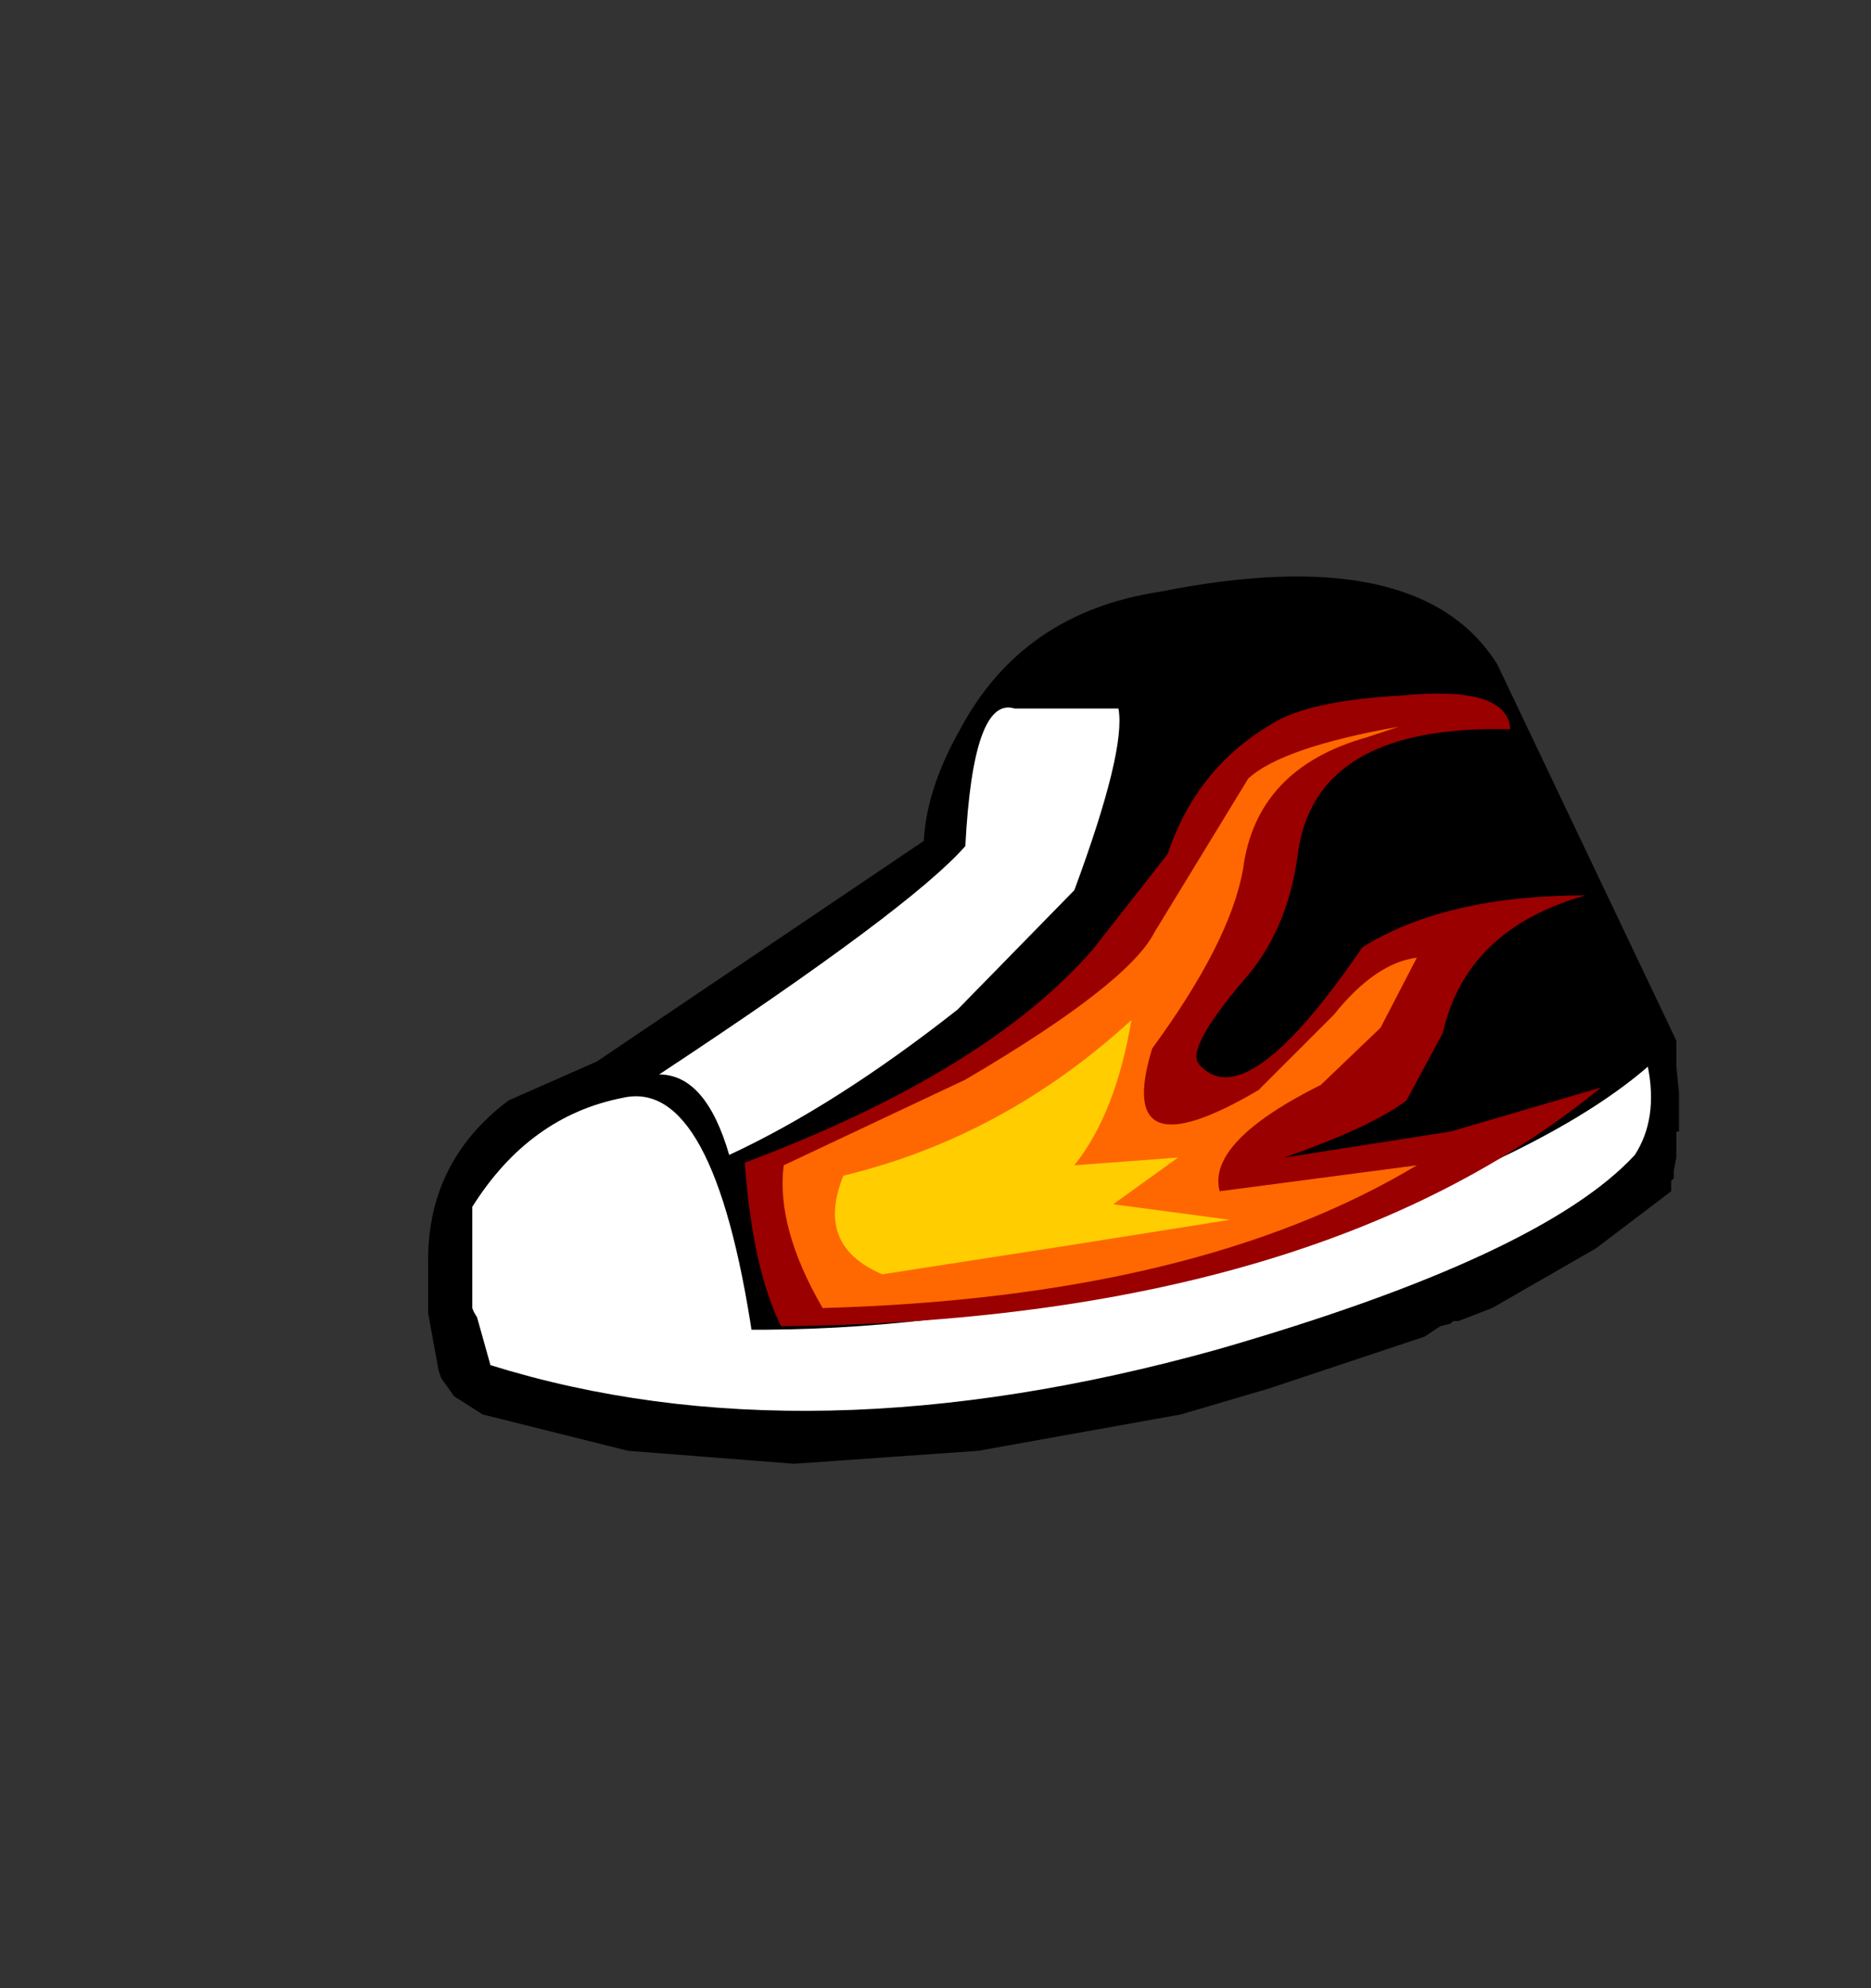 <svg xmlns:xlink="http://www.w3.org/1999/xlink" height="38.3" width="36.05" xmlns="http://www.w3.org/2000/svg"><rect width="100%" height="100%" fill="#333333" stroke="none"/><use height="17.1" transform="translate(8.25 11.1)" width="24.1" xlink:href="#a"/><defs><g id="a" fill-rule="evenodd"><path d="m8.5 5.7.05.5v.75H8.5v.5l-.05.25v.15l-.05.05v.2L6.95 9.2l-2 1.15-.65.25h-.1l-.05.05-.2.05-.3.2-3 1-1.7.5-3.9.7-3.55.25-3.2-.25-2.8-.7-.55-.35-.25-.35-.05-.15-.2-1.1v-.9q-.05-2 1.55-3.2l1.7-.75L-6 1.35q.05-1 .7-2.15 1.2-2.25 3.85-2.65 5-1 6.5 1.4L8.5 5.2v.5" transform="translate(15.55 3.75)"/><path d="M7.95 5.7q.2 1-.25 1.7-1.8 1.95-8.05 3.75-7.9 2.2-14 .3l-.35-1.25q6.75 1.45 14.6-.8 5.8-1.75 8.05-3.7" fill="#fff" transform="translate(15.55 3.75)"/><path d="M-14.7 8.4q1.1-1.75 2.9-2.1 1.75-.4 2.5 4.6l-3.8.05q-1.4 0-1.6-.6V8.4" fill="#fff" transform="translate(15.55 3.75)"/><path d="M-2.25-1.2q.15.8-.85 3.5l-2.25 2.3q-2.35 1.85-4.4 2.8-.45-1.55-1.35-1.55 4.85-3.2 5.9-4.4.15-2.9.95-2.65h2" fill="#fff" transform="translate(15.55 3.75)"/><path d="M.7-.9q.7-.45 2.5-.55 2.05-.2 2.1.65-3.8-.1-4.1 2.45Q1 3.1.15 4.05q-1.1 1.3-.85 1.6Q.2 6.7 2.45 3.4q1.6-1 4.3-1-2.3.65-2.75 2.65l-.7 1.3q-.65.5-2.35 1.1l3.2-.5 2.9-.85q-5.5 4.5-15.8 4.6-.55-1.1-.7-3.15 4.65-1.75 6.7-4.1L-1.3 1.6Q-.75-.05.7-.9" fill="#9a0000" transform="translate(15.55 3.75)"/><path d="m3.15-.85-.6.2Q.4-.05.15 1.9-.1 3.3-1.6 5.35q-.75 2.45 2.05.8L1.9 4.7q.8-1 1.6-1.1l-.7 1.35-1.15 1.1Q-.55 7.15-.3 8.1l3.8-.5q-4.25 2.55-11.45 2.75-.9-1.55-.75-2.75l3.5-1.65Q-2.05 4.1-1.55 3.1L.25.15q.65-.6 2.9-1" fill="#ff6700" transform="translate(15.55 3.75)"/><path d="M-7.55 7.8q3.1-.75 5.55-3-.3 1.8-1.1 2.8l2-.15-1.25.9 2.25.3-3.15.5-3.55.55q-1.3-.55-.75-1.9" fill="#ffcd00" transform="translate(15.55 3.75)"/></g></defs></svg>